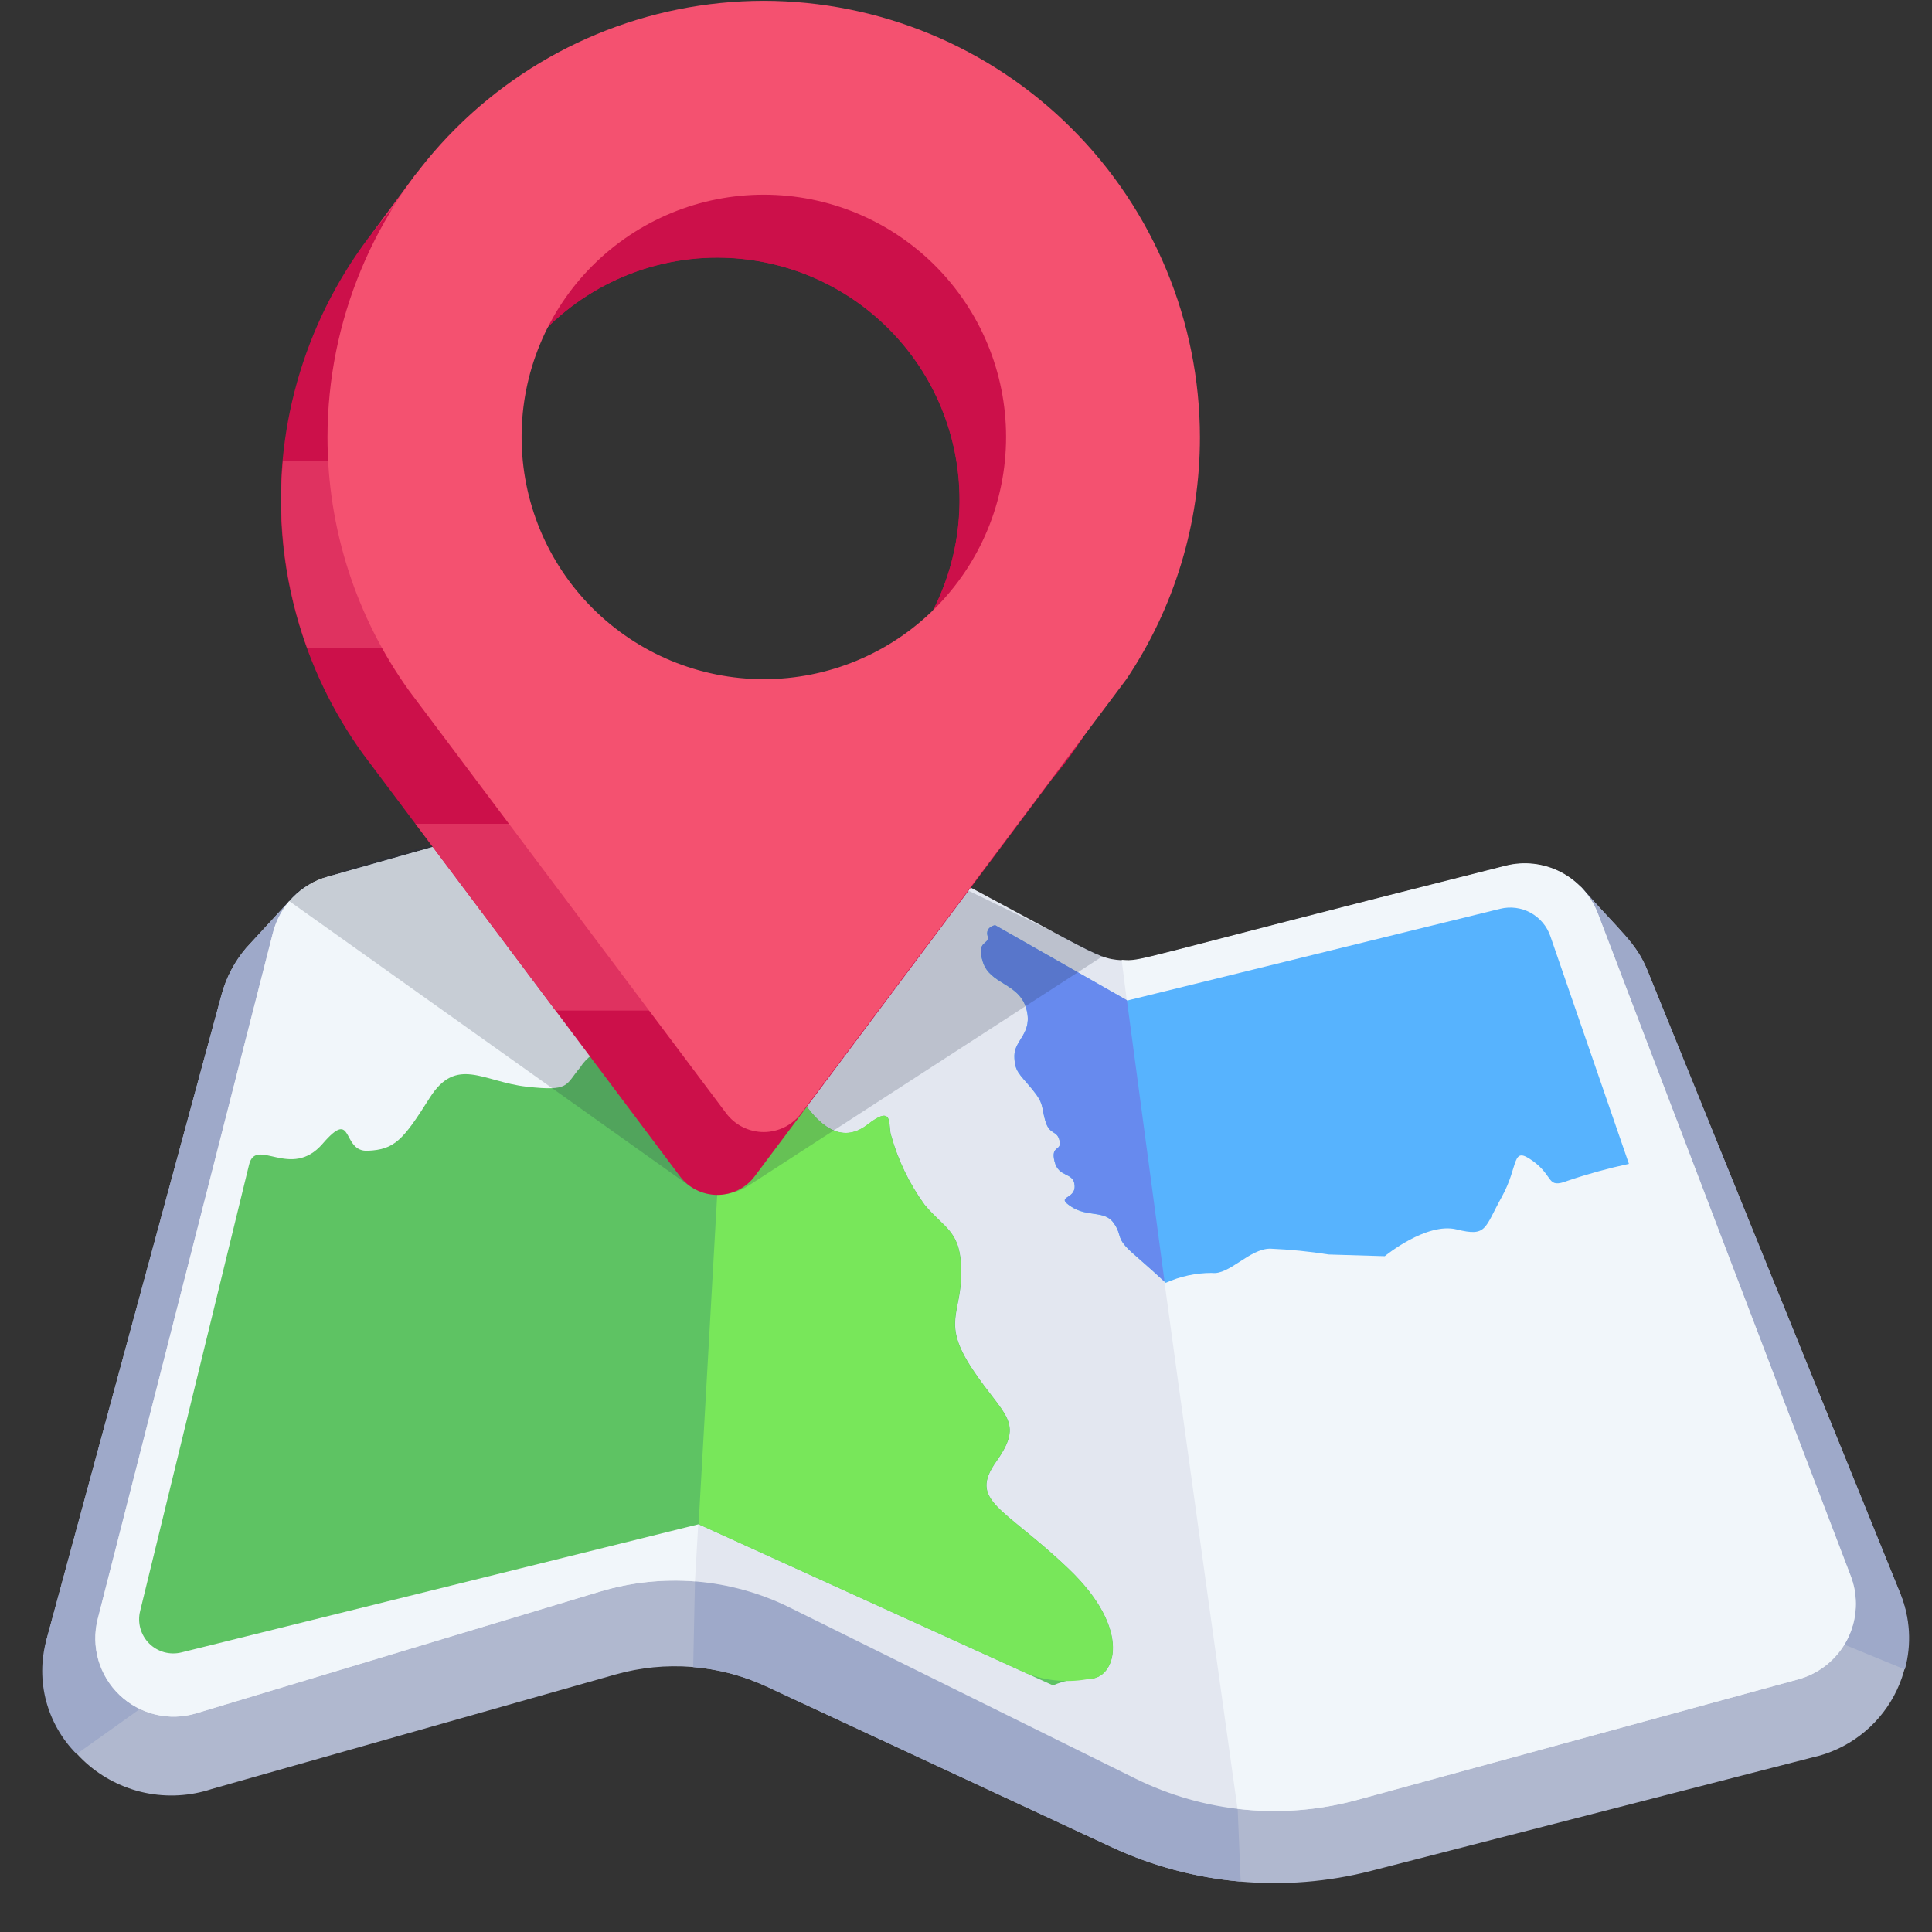 <svg width="39" height="39" viewBox="0 0 39 39" fill="none" xmlns="http://www.w3.org/2000/svg">
<rect x="0" y="0" width="39" height="39" fill="#333333" stroke="none"/>
<g id="Location Map">
<g id="Group 1305">
<g id="Group 1284">
<path id="Path 2436" d="M36.586 35.476L27.679 37.766C25.932 38.216 24.082 38.047 22.445 37.289L15.468 34.042C14.513 33.601 13.432 33.516 12.42 33.803L4.272 36.114C3.839 36.257 3.376 36.283 2.929 36.19C2.483 36.096 2.069 35.886 1.731 35.581C1.392 35.275 1.14 34.886 1 34.451C0.861 34.017 0.838 33.554 0.936 33.108L4.474 20.073C4.568 19.728 4.737 19.408 4.969 19.136L5.841 18.188L5.711 18.534C5.905 18.43 6.109 18.348 6.321 18.289C12.501 16.712 13.156 16.226 15.104 16.489C15.83 16.586 16.534 16.801 17.19 17.127C22.707 19.86 22.571 19.887 22.87 19.819L30.129 18.077C30.811 17.912 31.53 18.012 32.142 18.355L31.903 17.891C32.726 18.83 33.024 19.017 33.262 19.605L38.362 32.174C38.49 32.506 38.544 32.862 38.522 33.218C38.5 33.573 38.401 33.919 38.232 34.233C38.063 34.546 37.829 34.82 37.545 35.034C37.261 35.249 36.934 35.4 36.586 35.476Z" fill="#B0B8CF"/>
</g>
<g id="Group 1285">
<path id="Path 2437" d="M38.452 33.7L36.664 32.966L30.685 18C31.194 17.981 31.698 18.104 32.142 18.354L31.903 17.89C32.726 18.829 33.024 19.016 33.262 19.604L38.362 32.173C38.56 32.658 38.592 33.195 38.452 33.7Z" fill="#9EA9C9"/>
</g>
<g id="Group 1286">
<path id="Path 2438" d="M25.045 37.982C24.144 37.905 23.264 37.671 22.445 37.289L15.468 34.042C15.004 33.825 14.504 33.694 13.993 33.653L14.029 31.922C16.612 30.736 24.984 36.515 24.984 36.515L25.045 37.982Z" fill="#9EA9C9"/>
</g>
<g id="Group 1287">
<path id="Path 2439" d="M6.306 18.293L3.618 33.932L1.547 35.408C1.252 35.112 1.04 34.744 0.932 34.34C0.825 33.936 0.826 33.511 0.936 33.108L4.474 20.073C4.568 19.728 4.737 19.408 4.969 19.136L5.841 18.188L5.711 18.534C5.899 18.431 6.099 18.35 6.306 18.293Z" fill="#9EA9C9"/>
</g>
<g id="Group 1288">
<path id="Path 2440" d="M36.3 33.9L27.393 36.335C25.898 36.743 24.306 36.589 22.917 35.902L15.939 32.449C14.748 31.86 13.379 31.746 12.107 32.129L3.959 34.586C3.691 34.667 3.407 34.675 3.135 34.61C2.863 34.545 2.613 34.408 2.411 34.215C2.209 34.022 2.062 33.779 1.984 33.51C1.907 33.242 1.902 32.957 1.97 32.686L5.508 18.829C5.576 18.561 5.714 18.315 5.907 18.117C6.1 17.919 6.342 17.774 6.608 17.699L12.736 15.965C14.057 15.592 15.472 15.742 16.685 16.384C22.147 19.226 22.046 19.344 22.641 19.384C23.084 19.413 22.641 19.436 30.389 17.484C30.765 17.388 31.163 17.434 31.507 17.612C31.852 17.791 32.119 18.09 32.257 18.452L37.357 31.815C37.435 32.021 37.47 32.24 37.458 32.46C37.446 32.68 37.389 32.895 37.289 33.091C37.19 33.288 37.05 33.461 36.88 33.6C36.71 33.739 36.512 33.842 36.3 33.9Z" fill="#E3E7F0"/>
</g>
<g id="Group 1289">
<path id="Path 2441" d="M14.95 15.813L14.029 31.922C13.382 31.872 12.731 31.942 12.11 32.129L3.962 34.586C3.694 34.667 3.41 34.675 3.138 34.61C2.866 34.545 2.616 34.408 2.414 34.215C2.212 34.022 2.065 33.779 1.987 33.51C1.91 33.242 1.905 32.957 1.973 32.686L5.511 18.829C5.579 18.561 5.717 18.315 5.91 18.117C6.103 17.919 6.345 17.774 6.611 17.699L12.739 15.965C13.457 15.76 14.21 15.708 14.95 15.813Z" fill="#F1F6FA"/>
</g>
<g id="Group 1290">
<path id="Path 2442" d="M36.3 33.9L27.393 36.335C26.608 36.549 25.789 36.61 24.981 36.514C24.32 31.8 23.101 23.054 22.642 19.376C23.085 19.405 22.642 19.428 30.39 17.476C30.766 17.38 31.164 17.426 31.508 17.604C31.853 17.783 32.12 18.082 32.258 18.444L37.358 31.807C37.438 32.013 37.473 32.234 37.462 32.455C37.451 32.675 37.394 32.891 37.294 33.089C37.194 33.286 37.054 33.46 36.883 33.6C36.712 33.739 36.513 33.842 36.3 33.9Z" fill="#F1F6FA"/>
</g>
<g id="Group 1291">
<path id="Path 2443" d="M22 33.887C21.745 33.873 21.491 33.919 21.257 34.022L14.102 30.769L3.664 33.356C3.549 33.385 3.428 33.383 3.314 33.352C3.2 33.32 3.095 33.26 3.011 33.176C2.927 33.092 2.866 32.988 2.834 32.874C2.802 32.76 2.8 32.639 2.828 32.524L5.028 23.51C5.167 22.938 5.872 23.83 6.513 23.087C7.154 22.344 6.884 23.255 7.424 23.23C7.964 23.205 8.133 23.02 8.673 22.163C9.213 21.306 9.753 21.838 10.631 21.936C11.509 22.034 11.407 21.906 11.711 21.548C11.839 21.345 12.043 21.201 12.277 21.148C12.511 21.095 12.756 21.136 12.959 21.264C13.441 21.455 13.961 21.531 14.478 21.485C14.612 21.513 14.747 21.534 14.883 21.548C15.052 21.562 15.12 21.399 15.457 21.548C15.794 21.697 15.828 21.635 16.166 22.163C16.504 22.691 16.976 23.121 17.516 22.7C18.056 22.279 17.921 22.716 17.989 22.918C18.128 23.421 18.357 23.896 18.664 24.318C19.069 24.809 19.406 24.84 19.406 25.684C19.406 26.528 19.006 26.696 19.632 27.641C20.258 28.586 20.689 28.688 20.115 29.498C19.541 30.308 20.25 30.409 21.566 31.662C22.882 32.915 22.506 33.887 22 33.887Z" fill="#5EC363"/>
</g>
<g id="Group 1292">
<path id="Path 2444" d="M32.882 23.494C32.465 23.584 32.053 23.697 31.649 23.834C31.211 24.003 31.379 23.75 30.94 23.434C30.501 23.118 30.671 23.519 30.316 24.16C29.961 24.801 30.016 24.97 29.405 24.818C28.794 24.666 27.953 25.358 27.953 25.358L26.823 25.324C26.432 25.262 26.038 25.223 25.642 25.206C25.219 25.206 24.814 25.746 24.46 25.696C24.14 25.696 23.824 25.764 23.532 25.896C23.332 25.71 23.148 25.546 22.891 25.322C22.503 24.985 22.671 24.968 22.486 24.696C22.301 24.424 21.963 24.58 21.625 24.36C21.287 24.14 21.709 24.225 21.693 23.938C21.677 23.651 21.372 23.787 21.288 23.449C21.204 23.111 21.44 23.249 21.388 23.027C21.336 22.805 21.188 22.927 21.101 22.627C21.014 22.327 21.084 22.289 20.831 21.983C20.578 21.677 20.477 21.631 20.477 21.311C20.477 20.991 20.864 20.855 20.713 20.349C20.562 19.843 19.987 19.876 19.841 19.421C19.695 18.966 19.987 19.083 19.936 18.897C19.885 18.711 20.088 18.678 20.088 18.678L22.755 20.197L30.284 18.345C30.491 18.294 30.71 18.323 30.897 18.425C31.084 18.528 31.227 18.696 31.296 18.898L32.882 23.494Z" fill="#57B3FE"/>
</g>
<g id="Group 1293">
<path id="Path 2445" d="M23.508 25.871C23.437 25.805 23.208 25.596 22.891 25.319C22.503 24.982 22.671 24.965 22.486 24.693C22.301 24.421 21.963 24.577 21.625 24.357C21.287 24.137 21.709 24.222 21.693 23.935C21.677 23.648 21.372 23.784 21.288 23.446C21.204 23.108 21.44 23.246 21.388 23.024C21.336 22.802 21.188 22.924 21.101 22.624C21.014 22.324 21.084 22.286 20.831 21.98C20.578 21.674 20.477 21.628 20.477 21.308C20.477 20.988 20.864 20.852 20.713 20.346C20.562 19.84 19.987 19.873 19.841 19.418C19.695 18.963 19.987 19.08 19.936 18.894C19.885 18.708 20.088 18.675 20.088 18.675L22.748 20.19L23.508 25.871Z" fill="#678AEE"/>
</g>
<g id="Group 1294">
<path id="Path 2446" d="M22 33.887C21.58 33.973 21.144 33.939 20.743 33.787L14.102 30.768L14.625 21.512C14.703 21.526 14.798 21.541 14.878 21.547C15.047 21.561 15.115 21.398 15.452 21.547C15.789 21.696 15.823 21.634 16.161 22.162C16.499 22.69 16.971 23.12 17.511 22.699C18.051 22.278 17.916 22.715 17.984 22.917C18.123 23.42 18.352 23.895 18.659 24.317C19.064 24.808 19.401 24.839 19.401 25.683C19.401 26.527 19.001 26.695 19.627 27.64C20.253 28.585 20.684 28.687 20.11 29.497C19.536 30.307 20.245 30.408 21.561 31.661C22.877 32.914 22.506 33.887 22 33.887Z" fill="#78E75A"/>
</g>
<g id="Group 1295" opacity="0.2">
<path id="Path 2447" d="M22.262 19.3L15.109 23.934C14.924 24.054 14.707 24.115 14.487 24.111C14.266 24.106 14.053 24.035 13.873 23.907L5.837 18.189C6.013 17.497 10.791 16.626 14.727 15.632L22.262 19.3Z" fill="#1D2943"/>
</g>
<g id="Group 1304">
<g id="Group 1296">
<path id="Path 2448" d="M8.408 3.494L7.508 4.71L8.177 4.353L8.408 3.494Z" fill="#E93565"/>
</g>
<g id="Group 1298">
<g id="Group 1297">
<path id="Path 2449" d="M7.323 15.214L13.723 23.742C13.811 23.86 13.925 23.955 14.057 24.021C14.188 24.086 14.333 24.121 14.48 24.121C14.627 24.121 14.772 24.086 14.903 24.021C15.035 23.955 15.149 23.86 15.237 23.742L21.237 15.728C22.565 14.15 23.289 12.152 23.283 10.09C23.28 7.755 22.352 5.516 20.701 3.865C19.05 2.214 16.811 1.285 14.476 1.282C12.275 1.284 10.155 2.11 8.532 3.596C6.908 5.082 5.899 7.121 5.703 9.313C5.517 11.411 6.092 13.505 7.323 15.214ZM14.482 14.979C13.568 14.975 12.673 14.714 11.899 14.228C11.124 13.742 10.501 13.048 10.101 12.226C9.7 11.404 9.537 10.486 9.631 9.577C9.725 8.667 10.071 7.802 10.631 7.079C11.088 6.494 11.672 6.021 12.34 5.695C13.007 5.37 13.74 5.201 14.482 5.202C15.124 5.202 15.76 5.329 16.354 5.574C16.947 5.82 17.486 6.18 17.94 6.635C18.394 7.089 18.754 7.628 19 8.221C19.246 8.815 19.372 9.451 19.372 10.093C19.371 11.389 18.855 12.632 17.938 13.548C17.021 14.464 15.778 14.979 14.482 14.979Z" fill="#CC104A"/>
</g>
</g>
<g id="Group 1299">
<path id="Path 2450" d="M6.2 13.082H9.569V9.312H5.71C5.596 10.589 5.763 11.876 6.2 13.082Z" fill="#DF3260"/>
</g>
<g id="Group 1300">
<path id="Path 2451" d="M8.387 16.63L11.216 20.4H13.874V16.63H8.387Z" fill="#DF3260"/>
</g>
<g id="Group 1301">
<path id="Path 2452" d="M10.2 6.762L10.636 7.075C11.093 6.49 11.677 6.017 12.345 5.691C13.012 5.366 13.745 5.197 14.487 5.198C15.37 5.201 16.235 5.443 16.992 5.897C17.749 6.352 18.369 7.003 18.787 7.78C19.204 8.558 19.404 9.435 19.364 10.316C19.325 11.198 19.048 12.053 18.563 12.791L19.377 13.377L22.027 7.463L18.165 3.38L10.718 4.286L10.2 6.762Z" fill="#CC104A"/>
</g>
<g id="Group 1303">
<g id="Group 1302">
<path id="Path 2453" d="M6.611 8.82C6.609 10.659 7.185 12.452 8.259 13.945L14.659 22.473C14.747 22.591 14.861 22.686 14.993 22.752C15.124 22.817 15.269 22.852 15.416 22.852C15.563 22.852 15.708 22.817 15.839 22.752C15.97 22.686 16.085 22.591 16.173 22.473C16.262 22.355 22.825 13.594 22.736 13.714C23.707 12.268 24.224 10.566 24.222 8.824C24.219 6.489 23.29 4.25 21.639 2.599C19.988 0.947 17.749 0.019 15.414 0.016C13.08 0.02 10.843 0.948 9.193 2.599C7.543 4.249 6.615 6.486 6.611 8.82ZM10.529 8.82C10.529 8.178 10.655 7.542 10.901 6.949C11.146 6.355 11.507 5.816 11.961 5.362C12.415 4.908 12.954 4.548 13.547 4.302C14.14 4.056 14.776 3.93 15.418 3.93C16.715 3.93 17.959 4.445 18.876 5.362C19.793 6.279 20.309 7.523 20.309 8.82C20.309 10.117 19.793 11.361 18.876 12.278C17.959 13.195 16.715 13.71 15.418 13.71C14.121 13.71 12.878 13.194 11.961 12.277C11.044 11.36 10.529 10.117 10.529 8.82Z" fill="#F45170"/>
</g>
</g>
</g>
</g>
</g>
</svg>
